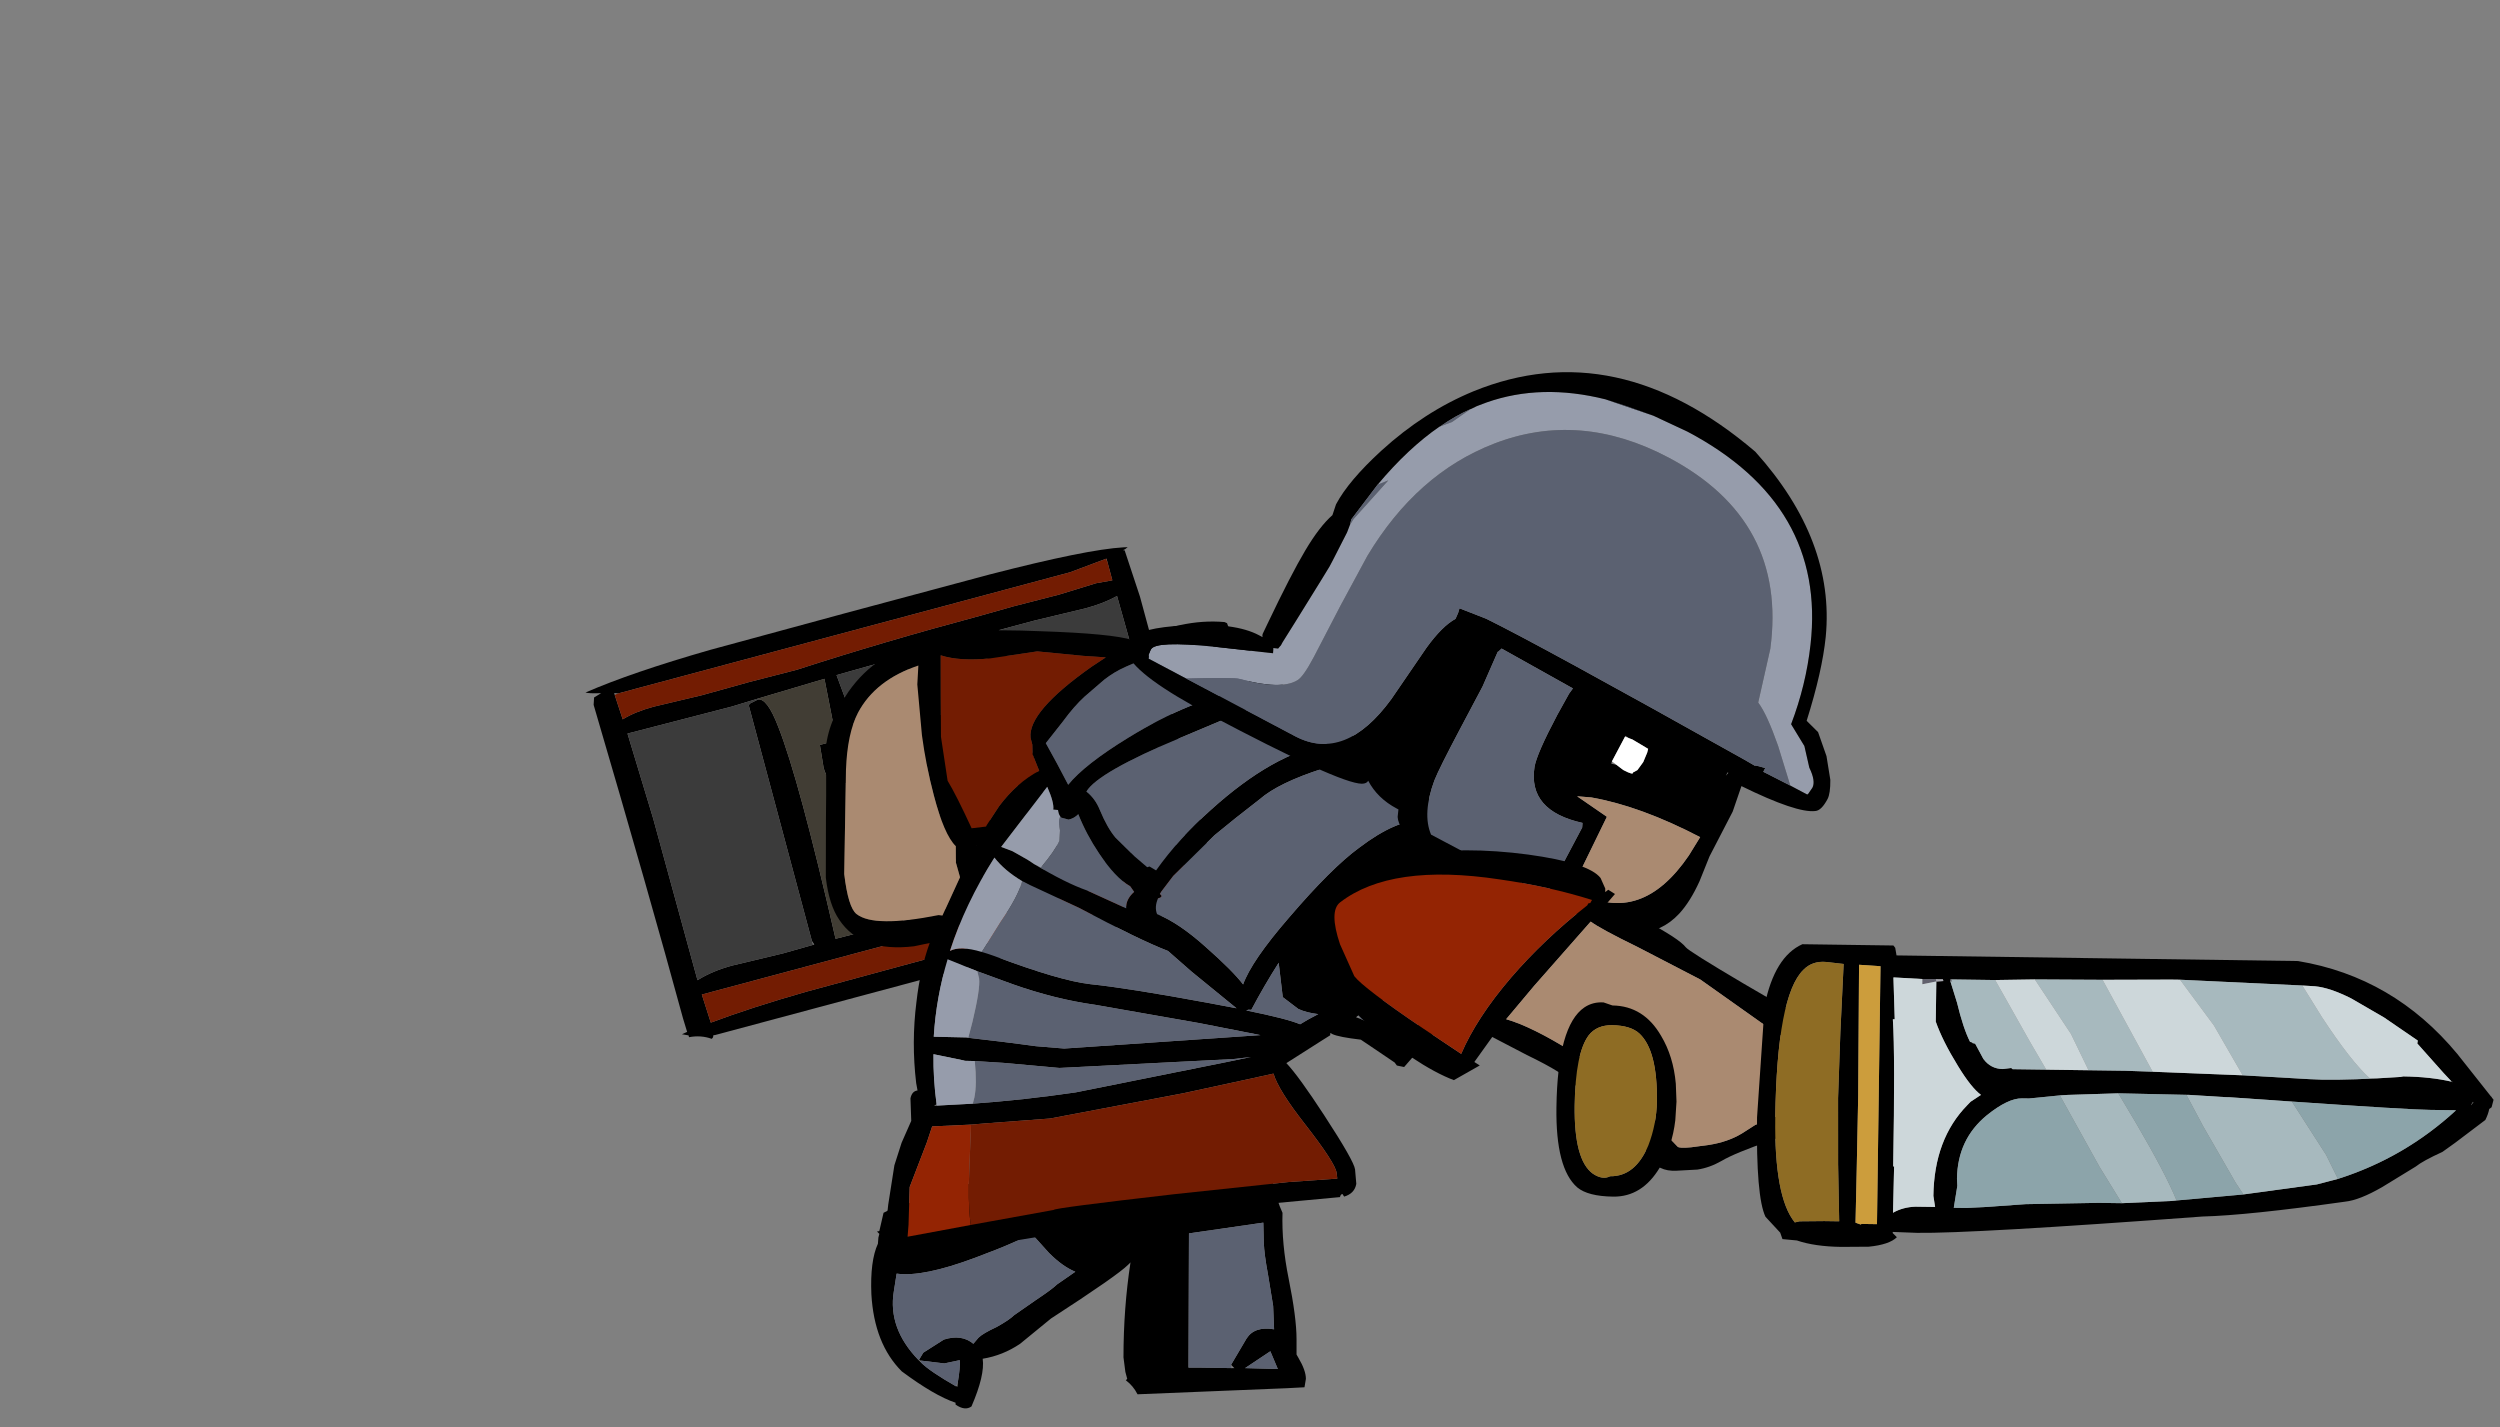 <?xml version="1.0" encoding="UTF-8" standalone="no"?>
<svg xmlns:ffdec="https://www.free-decompiler.com/flash" xmlns:xlink="http://www.w3.org/1999/xlink" ffdec:objectType="frame" height="152.55px" width="267.25px" xmlns="http://www.w3.org/2000/svg">
  <rect width="100%" height="100%" fill="#808080" stroke="none"/>
  <g transform="matrix(1.0, 0.0, 0.0, 1.0, 121.65, 148.6)">
    <use ffdec:characterId="195" height="34.0" transform="matrix(1.0, 0.0, 0.0, 1.0, -28.5, -32.05)" width="46.45" xlink:href="#shape0"/>
    <use ffdec:characterId="196" height="60.5" transform="matrix(0.259, 0.966, -0.966, 0.259, -0.878, -91.205)" width="40.25" xlink:href="#shape1"/>
    <use ffdec:characterId="297" height="65.85" transform="matrix(0.993, -0.118, 0.118, 0.993, -36.255, -79.06)" width="68.5" xlink:href="#shape2"/>
    <use ffdec:characterId="198" height="55.8" transform="matrix(0.882, 0.467, -0.467, 0.882, 22.557, -124.496)" width="74.05" xlink:href="#shape3"/>
    <use ffdec:characterId="298" height="51.75" transform="matrix(0.924, -0.713, 0.609, 0.789, 15.477, -50.24)" width="32.7" xlink:href="#shape4"/>
    <use ffdec:characterId="200" height="100.35" transform="matrix(-0.017, 1.242, -0.998, -0.014, 145.125, -46.624)" width="26.0" xlink:href="#shape5"/>
  </g>
  <defs>
    <g id="shape0" transform="matrix(1.0, 0.0, 0.0, 1.0, 29.45, 30.75)">
      <path d="M12.95 -26.5 Q12.9 -23.45 13.5 -20.7 13.9 -18.95 14.5 -17.65 14.4 -14.35 15.15 -10.65 16.0 -6.45 16.0 -4.15 L16.0 -2.5 16.2 -2.15 Q17.0 -0.8 17.0 0.1 L16.85 1.0 14.95 1.1 -1.0 1.75 Q-1.45 0.85 -2.25 0.25 L-2.1 0.1 -2.3 -0.65 -2.5 -2.2 Q-2.5 -7.45 -1.75 -12.35 L-2.0 -12.1 Q-3.15 -10.95 -10.25 -6.35 L-13.55 -3.65 Q-15.4 -2.4 -17.55 -2.05 -17.3 -0.3 -18.75 3.05 -19.45 3.55 -20.45 2.85 L-20.45 2.65 Q-22.7 1.9 -26.2 -0.7 -29.15 -3.65 -29.45 -8.95 -29.6 -12.5 -28.75 -14.35 L-28.7 -15.0 -28.6 -15.4 -28.85 -15.65 -28.6 -15.7 -28.15 -17.65 -26.9 -18.3 -26.3 -18.3 -24.75 -18.95 -22.7 -19.4 Q-19.2 -20.1 -17.0 -22.3 L-15.95 -22.65 Q-12.55 -25.45 -9.55 -26.65 -3.2 -29.1 1.3 -24.6 L1.55 -24.35 Q3.4 -28.25 5.9 -29.95 8.6 -31.75 10.8 -29.6 L12.95 -26.5 M9.0 -1.4 L10.65 -4.2 Q11.5 -5.55 13.6 -5.2 L13.5 -7.7 12.95 -11.05 Q12.55 -13.2 12.5 -14.45 L12.45 -16.6 11.75 -16.5 4.5 -15.45 4.45 -1.1 5.85 -1.1 9.0 -1.05 9.05 -1.05 9.35 -1.05 9.0 -1.4 M14.0 -0.95 L13.2 -2.85 10.5 -1.05 14.0 -0.95 M-12.4 -15.5 Q-13.25 -14.75 -18.35 -12.85 -23.95 -10.75 -26.75 -11.15 L-27.05 -9.25 Q-27.7 -5.3 -24.4 -1.9 L-24.15 -1.65 Q-23.2 -0.7 -20.4 0.9 -20.35 0.85 -20.25 0.95 L-20.2 0.4 Q-19.95 -1.05 -20.0 -1.9 L-21.65 -1.55 -24.15 -1.85 Q-24.25 -1.85 -24.35 -1.95 L-23.9 -2.7 -21.7 -4.1 Q-19.8 -4.7 -18.55 -3.65 L-18.0 -4.3 Q-17.55 -4.75 -16.05 -5.45 -14.7 -6.2 -14.2 -6.7 L-11.9 -8.3 Q-10.1 -9.5 -9.6 -10.0 L-7.65 -11.35 Q-9.0 -11.9 -10.45 -13.35 L-12.3 -15.4 -12.35 -15.55 -12.4 -15.5" fill="#000000" fill-rule="evenodd" stroke="none"/>
      <path d="M9.05 -1.05 L9.0 -1.05 5.85 -1.1 4.45 -1.1 4.5 -15.45 11.75 -16.5 12.45 -16.6 12.5 -14.45 Q12.55 -13.2 12.95 -11.05 L13.5 -7.7 13.6 -5.2 Q11.5 -5.55 10.65 -4.2 L9.0 -1.4 9.05 -1.05 M14.0 -0.95 L10.5 -1.05 13.2 -2.85 14.0 -0.95 M-24.4 -1.9 Q-27.7 -5.3 -27.05 -9.25 L-26.75 -11.15 Q-23.95 -10.75 -18.35 -12.85 -13.25 -14.75 -12.4 -15.5 L-12.3 -15.4 -10.45 -13.35 Q-9.0 -11.9 -7.65 -11.35 L-9.6 -10.0 Q-10.1 -9.5 -11.9 -8.3 L-14.2 -6.7 Q-14.7 -6.2 -16.05 -5.45 -17.55 -4.75 -18.0 -4.3 L-18.55 -3.65 Q-19.8 -4.7 -21.7 -4.1 L-23.9 -2.7 -24.35 -1.95 -24.4 -1.9 M-24.15 -1.85 L-21.65 -1.55 -20.0 -1.9 Q-19.95 -1.05 -20.2 0.4 L-20.4 0.9 Q-23.2 -0.7 -24.15 -1.65 L-24.15 -1.85" fill="#5b6171" fill-rule="evenodd" stroke="none"/>
    </g>
    <g id="shape1" transform="matrix(1.0, 0.0, 0.0, 1.0, 12.9, 30.5)">
      <path d="M27.0 -30.0 L27.0 -29.8 27.0 -29.5 27.2 -28.15 27.1 -28.0 26.65 -28.0 26.65 -27.95 27.05 -23.85 27.05 26.15 27.0 26.25 27.25 26.4 27.35 26.55 Q26.65 27.55 26.55 28.85 L26.35 28.85 26.05 29.5 25.95 28.9 24.45 28.95 Q10.85 29.0 -10.4 29.5 L-11.15 29.25 -11.4 28.4 Q-11.7 29.7 -11.9 30.0 -12.7 24.65 -12.85 15.95 L-12.9 0.95 -12.9 -15.0 Q-12.8 -25.7 -12.0 -29.55 L-11.9 -30.0 -11.75 -29.65 -11.75 -29.6 -11.75 -29.55 -11.7 -29.45 -11.65 -29.6 -6.45 -29.9 25.95 -30.0 26.05 -30.5 26.2 -30.05 26.2 -30.0 27.0 -30.0 M22.5 -27.9 L22.5 26.35 25.65 26.2 Q25.2 21.65 25.1 15.45 L25.05 0.45 25.05 -15.5 Q25.1 -23.8 25.65 -27.95 L22.5 -27.9 M20.0 -15.55 L19.75 -23.0 Q19.8 -26.35 20.6 -27.9 L-7.15 -27.55 Q-6.75 -25.95 -6.75 -23.95 L-6.9 -18.35 -6.9 -14.4 -6.4 -14.5 20.05 -14.5 20.0 -15.55 M-6.6 -5.25 L-5.9 -6.0 0.25 -6.0 0.25 -6.8 0.2 -8.1 0.25 -8.35 0.05 -8.35 0.0 -9.15 0.05 -10.0 0.25 -10.35 4.1 -10.5 4.3 -10.35 4.4 -10.25 4.8 -10.05 5.0 -9.75 5.0 -6.0 10.6 -6.0 11.0 -7.4 11.0 -7.75 11.45 -7.95 11.5 -8.0 11.55 -8.0 Q14.0 -8.95 14.75 -6.05 L14.75 -6.0 20.3 -6.0 20.1 -12.4 8.5 -12.0 -6.9 -12.5 -6.9 -7.1 -6.9 -5.3 -6.85 -4.35 -6.6 -5.25 M5.0 -2.1 L4.95 2.25 4.85 3.1 7.1 3.1 10.5 3.1 10.5 0.5 10.55 0.5 10.5 -2.3 10.5 -3.5 7.0 -3.5 5.0 -3.5 5.0 -2.1 M15.0 -1.5 L15.0 2.05 14.9 2.65 15.0 3.15 17.6 3.25 20.5 3.5 20.35 -3.7 15.0 -3.55 15.0 -1.5 M-6.4 12.4 Q-6.35 11.4 -3.05 11.05 3.0 10.35 20.45 11.0 L20.5 6.0 15.75 5.55 14.8 5.5 14.65 5.75 Q14.1 6.5 12.5 6.5 L11.0 6.25 11.0 5.35 4.65 5.25 4.4 5.25 4.3 5.5 4.35 5.5 4.6 5.5 5.0 6.5 4.15 7.1 Q3.35 7.5 2.5 7.5 L0.0 7.25 0.0 5.25 -2.3 5.25 -6.7 4.95 -6.5 12.35 -6.4 15.3 -6.5 26.8 3.0 26.5 20.9 26.4 Q20.35 24.6 20.35 22.4 L20.5 16.8 20.45 13.55 20.45 13.5 20.45 13.35 20.0 13.5 -6.05 13.5 -6.2 13.35 -6.4 12.4 M0.0 -3.65 L-0.3 -3.65 -6.85 -4.05 -6.75 3.6 -3.0 3.25 0.0 3.15 0.0 -3.65 M-10.9 -27.5 L-11.3 -27.5 -11.3 -27.45 -10.9 -23.35 -10.9 26.65 -11.05 27.05 -10.85 27.05 -8.1 26.9 Q-8.55 25.4 -8.55 23.35 L-8.4 18.05 -8.45 12.85 -8.4 7.55 Q-8.9 -2.1 -8.9 -12.85 L-8.95 -16.55 -8.9 -21.6 -9.05 -25.75 -8.9 -27.5 -10.9 -27.5" fill="#000000" fill-rule="evenodd" stroke="none"/>
      <path d="M4.6 5.5 L4.35 5.5 4.4 5.25 4.65 5.25 4.6 5.5 M-6.5 12.35 L-6.4 12.4 -6.5 12.35" fill="#71695b" fill-rule="evenodd" stroke="none"/>
      <path d="M20.0 -15.55 L20.05 -14.5 -6.4 -14.5 -6.9 -14.4 -6.9 -18.35 -6.75 -23.95 Q-6.75 -25.95 -7.15 -27.55 L20.6 -27.9 Q19.8 -26.35 19.75 -23.0 L20.0 -15.55 M15.0 -1.5 L15.0 -3.55 20.35 -3.7 20.5 3.5 17.6 3.25 15.0 3.15 14.9 2.65 15.0 2.05 15.0 -1.5 M5.0 -2.1 L5.0 -3.5 7.0 -3.5 10.5 -3.5 10.5 -2.3 10.55 0.5 10.5 0.5 10.5 3.1 7.1 3.1 4.85 3.1 4.95 2.25 5.0 -2.1 M-6.4 12.4 L-6.2 13.35 -6.05 13.5 20.0 13.5 20.45 13.5 20.45 13.55 20.5 16.8 20.35 22.4 Q20.35 24.6 20.9 26.4 L3.0 26.5 -6.5 26.8 -6.4 15.3 -6.5 12.35 -6.4 12.4 M0.0 -3.65 L0.0 3.15 -3.0 3.25 -6.75 3.6 -6.85 -4.05 -0.3 -3.65 0.0 -3.65" fill="#3b3b3b" fill-rule="evenodd" stroke="none"/>
      <path d="M-6.9 -5.3 L-6.9 -7.1 -6.9 -12.5 8.5 -12.0 20.1 -12.4 20.3 -6.0 14.75 -6.0 14.75 -6.05 Q14.0 -8.95 11.55 -8.0 L11.5 -8.0 11.45 -7.95 11.0 -7.75 11.0 -7.4 10.6 -6.0 5.0 -6.0 5.0 -9.75 4.8 -10.05 4.4 -10.25 4.3 -10.35 4.1 -10.5 0.25 -10.35 0.05 -10.0 0.0 -9.15 0.05 -8.35 0.25 -8.35 0.2 -8.1 0.25 -6.8 0.25 -6.0 -5.9 -6.0 -6.6 -5.25 -6.9 -5.3 M4.65 5.25 L11.0 5.35 11.0 6.25 12.5 6.5 Q14.1 6.5 14.65 5.75 L14.8 5.5 15.75 5.55 20.5 6.0 20.45 11.0 Q3.0 10.35 -3.05 11.05 -6.35 11.4 -6.4 12.4 L-6.5 12.35 -6.7 4.95 -2.3 5.25 0.0 5.25 0.0 7.25 2.5 7.5 Q3.35 7.5 4.15 7.1 L5.0 6.5 4.6 5.5 4.65 5.25" fill="#413d34" fill-rule="evenodd" stroke="none"/>
      <path d="M22.5 -27.9 L25.65 -27.95 Q25.1 -23.8 25.05 -15.5 L25.05 0.45 25.1 15.45 Q25.2 21.65 25.65 26.2 L22.5 26.35 22.5 -27.9 M-11.3 -27.45 L-10.9 -27.5 -8.9 -27.5 -9.05 -25.75 -8.9 -21.6 -8.95 -16.55 -8.9 -12.85 Q-8.9 -2.1 -8.4 7.55 L-8.45 12.85 -8.4 18.05 -8.55 23.35 Q-8.55 25.4 -8.1 26.9 L-10.85 27.05 -10.9 26.65 -10.9 -23.35 -11.3 -27.45" fill="#731c02" fill-rule="evenodd" stroke="none"/>
    </g>
    <g id="shape2" transform="matrix(1.0, 0.0, 0.0, 1.0, 24.5, 28.35)">
      <path d="M21.3 -25.85 L21.5 -25.0 21.1 -24.55 23.95 -22.25 Q25.7 -20.65 26.5 -18.85 L26.3 -18.3 29.9 -15.75 Q33.5 -12.55 33.5 -11.8 L33.5 -11.65 33.85 -11.45 34.55 -11.25 34.95 -10.6 36.75 -8.9 Q42.5 -3.0 42.5 -0.85 L42.5 -0.45 43.05 0.6 Q44.0 2.8 44.0 9.15 L43.85 12.2 43.45 12.45 43.5 13.25 Q43.5 14.95 39.75 18.75 L34.5 23.5 33.75 23.25 33.55 22.9 32.05 21.6 30.25 20.05 Q27.95 19.5 27.3 19.1 L27.1 18.95 27.05 19.2 26.1 19.65 22.05 21.6 Q23.2 23.15 25.4 27.6 28.0 32.85 28.0 33.75 L27.95 35.3 Q27.65 36.3 26.5 36.5 L26.35 36.2 Q26.15 36.2 26.05 36.5 L10.45 36.1 -8.5 37.0 -21.4 37.0 -22.0 37.5 -22.7 37.15 -22.8 37.0 -23.1 37.0 -23.3 36.85 Q-23.5 36.65 -23.5 35.9 -23.5 35.6 -22.9 35.5 L-22.0 31.6 -20.85 27.5 -19.8 25.2 -18.5 23.0 -18.3 20.6 Q-18.05 19.85 -17.45 19.85 L-17.5 19.05 Q-17.5 14.65 -16.45 10.45 -15.65 7.05 -14.3 4.35 L-16.0 4.5 Q-21.7 4.5 -23.6 0.75 -24.5 -0.95 -24.5 -3.9 L-23.75 -10.1 Q-23.0 -15.8 -23.0 -16.85 -22.6 -20.1 -19.75 -23.35 -16.15 -27.35 -11.0 -27.5 L-11.0 -28.25 Q-7.0 -28.7 1.4 -27.35 8.95 -26.2 11.05 -25.25 L11.15 -25.05 Q16.5 -26.95 21.05 -26.0 21.2 -25.9 21.3 -25.85 M19.45 -24.05 L14.0 -23.5 11.65 -23.0 10.0 -22.5 Q8.7 -22.1 7.55 -21.4 L5.25 -19.85 Q4.0 -18.95 2.65 -17.5 L0.55 -15.4 1.5 -13.05 2.4 -10.7 Q4.4 -12.65 9.4 -14.95 16.55 -18.25 22.5 -18.55 L22.5 -19.25 23.0 -19.25 21.55 -20.75 Q19.5 -23.25 19.5 -23.65 L19.5 -24.05 19.45 -24.05 M5.6 -24.2 L0.8 -25.25 -4.25 -25.1 Q-7.55 -25.15 -9.5 -26.05 L-10.0 -21.8 -10.5 -17.4 -10.35 -12.65 Q-9.6 -11.0 -8.4 -7.3 L-6.85 -7.3 -6.75 -7.45 -5.2 -9.3 Q-3.0 -11.6 -0.5 -12.55 L-1.0 -14.4 -0.9 -15.4 -1.0 -16.15 Q-1.0 -18.95 6.4 -22.95 L8.0 -23.75 5.6 -24.2 M-2.2 -2.7 Q0.9 -0.3 3.05 0.75 L7.0 3.15 Q7.05 2.2 8.05 1.5 L7.7 0.85 Q6.25 -0.2 4.8 -3.05 3.7 -5.2 3.1 -7.45 2.6 -7.05 2.0 -7.0 L1.25 -7.3 1.15 -7.45 Q1.0 -7.7 1.0 -8.15 L0.5 -8.25 Q0.7 -8.95 0.15 -10.75 L-5.5 -4.95 -4.35 -4.35 -2.85 -3.25 -2.2 -2.7 M10.0 -1.0 L10.65 -0.5 Q13.4 -3.55 17.25 -6.25 24.6 -11.45 30.4 -11.75 L27.8 -13.9 24.2 -16.95 15.0 -14.3 Q5.7 -11.65 4.25 -9.75 5.1 -8.9 5.45 -7.6 6.0 -5.65 6.75 -4.5 L8.55 -2.25 9.75 -0.95 10.0 -1.0 M17.3 -3.5 L12.4 0.3 10.95 1.8 10.75 2.05 Q11.15 2.4 10.5 2.5 10.0 3.35 10.2 4.15 12.4 5.35 14.95 8.25 17.5 11.1 18.45 12.7 19.65 10.3 24.15 6.2 29.3 1.45 32.5 -0.35 36.85 -2.9 39.55 -2.45 L39.15 -3.15 Q36.5 -7.75 31.55 -9.6 L31.5 -9.6 29.6 -9.2 Q24.75 -8.25 22.55 -6.75 L19.75 -5.05 17.3 -3.5 M30.5 17.85 Q33.05 19.25 34.25 20.85 L35.55 19.8 Q38.3 18.1 39.5 16.5 39.95 15.9 40.8 13.3 41.3 12.15 42.0 11.8 L42.0 6.45 Q41.2 8.45 39.05 11.25 35.8 15.5 31.75 16.6 L30.3 17.45 Q30.15 17.5 30.05 17.6 L30.0 17.6 30.5 17.85 M24.9 17.25 L26.05 16.8 Q24.8 16.5 24.0 16.0 L22.5 14.55 22.5 10.85 Q20.7 13.05 19.0 15.5 L18.7 15.45 18.45 15.5 Q22.7 16.9 24.0 17.65 L24.9 17.25 M-8.9 5.95 Q-8.3 6.2 -7.6 6.55 -0.95 10.0 2.25 10.75 6.25 11.65 14.6 14.25 L17.45 15.15 13.15 10.7 10.9 8.2 Q8.05 6.7 2.0 2.5 L-3.1 -0.65 -3.7 -1.05 Q-5.45 -2.4 -6.35 -3.9 -10.05 0.65 -12.25 5.45 -11.1 5.0 -8.9 5.95 M-11.75 21.95 Q-6.25 22.2 -0.7 22.05 L15.5 20.75 18.4 20.5 16.5 20.5 -2.1 19.25 -8.0 18.0 -11.0 17.45 -12.05 17.3 -12.15 17.25 -15.3 16.2 Q-15.65 18.85 -15.6 21.55 L-15.9 21.7 -15.6 21.7 -11.75 21.95 M-13.5 34.8 L-4.5 34.25 Q-4.5 34.05 8.5 34.1 L20.75 34.25 26.0 34.5 26.0 33.9 Q26.0 32.85 23.25 28.3 20.85 24.35 20.55 22.55 L17.0 22.9 10.7 23.5 -3.75 24.5 -10.65 24.2 -12.2 24.15 -16.35 23.85 -17.1 25.45 -19.5 30.0 -20.1 34.0 -20.35 35.25 -13.5 34.8 M-11.4 14.9 L-7.85 15.75 -4.3 16.65 -1.35 17.25 19.65 18.3 13.3 16.25 2.5 13.0 Q-1.7 11.9 -6.05 9.75 L-9.6 7.95 -12.6 6.3 Q-14.3 10.2 -15.05 14.35 L-11.5 14.85 -11.4 14.9 M-22.5 -4.05 Q-22.5 -0.45 -21.7 0.35 -20.0 2.05 -13.0 1.5 L-12.6 1.6 -10.25 -2.25 -10.5 -3.85 -10.3 -5.6 Q-11.4 -6.95 -12.0 -11.3 -12.45 -14.5 -12.5 -17.8 L-12.35 -23.25 -12.0 -25.25 Q-16.75 -24.25 -19.0 -21.0 -20.4 -18.95 -21.0 -15.1 L-22.5 -4.05 M-8.5 -4.95 L-8.3 -5.25 -8.5 -5.1 -8.5 -4.95 M-8.15 -5.4 L-8.05 -5.55 -8.1 -5.55 -8.15 -5.4" fill="#000000" fill-rule="evenodd" stroke="none"/>
      <path d="M19.45 -24.05 L19.5 -23.65 Q19.5 -23.25 21.55 -20.75 L23.0 -19.25 22.5 -19.25 22.5 -18.55 Q16.55 -18.25 9.4 -14.95 4.4 -12.65 2.4 -10.7 L1.5 -13.05 0.55 -15.4 2.65 -17.5 Q4.0 -18.95 5.25 -19.85 L7.55 -21.4 Q8.7 -22.1 10.0 -22.5 L11.65 -23.0 14.0 -23.5 19.45 -24.05 M1.15 -7.45 L1.25 -7.3 2.0 -7.0 Q2.6 -7.05 3.1 -7.45 3.7 -5.2 4.8 -3.05 6.25 -0.2 7.7 0.85 L8.05 1.5 Q7.05 2.2 7.0 3.15 L3.05 0.75 Q0.9 -0.3 -2.2 -2.7 L-1.55 -2.25 -1.5 -2.3 Q0.15 -3.85 0.75 -4.85 L0.95 -5.95 Q0.9 -6.8 1.0 -7.1 L1.15 -7.45 M30.3 17.45 L31.75 16.6 Q35.8 15.5 39.05 11.25 41.2 8.45 42.0 6.45 L42.0 11.8 Q41.3 12.15 40.8 13.3 39.95 15.9 39.5 16.5 38.3 18.1 35.55 19.8 L34.25 20.85 Q33.05 19.25 30.5 17.85 L30.3 17.45 M17.3 -3.5 L19.75 -5.05 22.55 -6.75 Q24.75 -8.25 29.6 -9.2 L31.5 -9.6 31.55 -9.6 Q36.5 -7.75 39.15 -3.15 L39.55 -2.45 Q36.85 -2.9 32.5 -0.35 29.3 1.45 24.15 6.2 19.65 10.3 18.45 12.7 17.5 11.1 14.95 8.25 12.4 5.35 10.2 4.15 10.0 3.35 10.5 2.5 11.15 2.4 10.75 2.05 L10.95 1.8 12.4 0.3 17.3 -3.5 M10.0 -1.0 L9.75 -0.95 8.55 -2.25 6.75 -4.5 Q6.0 -5.65 5.45 -7.6 5.1 -8.9 4.25 -9.75 5.7 -11.65 15.0 -14.3 L24.2 -16.95 27.8 -13.9 30.4 -11.75 Q24.6 -11.45 17.25 -6.25 13.4 -3.55 10.65 -0.5 L10.0 -1.0 M-3.7 -1.05 L-3.1 -0.65 2.0 2.5 Q8.05 6.7 10.9 8.2 L13.15 10.7 17.45 15.15 14.6 14.25 Q6.25 11.65 2.25 10.75 -0.95 10.0 -7.6 6.55 -8.3 6.2 -8.9 5.95 L-8.75 5.8 -6.5 3.0 Q-4.3 0.5 -3.7 -1.05 M24.9 17.25 L24.0 17.65 Q22.7 16.9 18.45 15.5 L18.7 15.45 19.0 15.5 Q20.7 13.05 22.5 10.85 L22.5 14.55 24.0 16.0 Q24.8 16.5 26.05 16.8 L24.9 17.25 M-11.0 17.45 L-8.0 18.0 -2.1 19.25 16.5 20.5 18.4 20.5 15.5 20.75 -0.7 22.05 Q-6.25 22.2 -11.75 21.95 L-11.5 21.3 Q-11.05 19.95 -11.0 17.45 M-9.6 7.95 L-6.05 9.75 Q-1.7 11.9 2.5 13.0 L13.3 16.25 19.65 18.3 -1.35 17.25 -4.3 16.65 -7.85 15.75 -11.4 14.9 -10.75 13.25 Q-9.5 9.85 -9.5 8.75 L-9.6 7.95" fill="#5b6171" fill-rule="evenodd" stroke="none"/>
      <path d="M1.15 -7.45 L1.0 -7.1 Q0.9 -6.8 0.95 -5.95 L0.75 -4.85 Q0.15 -3.85 -1.5 -2.3 L-1.55 -2.25 -2.2 -2.7 -2.85 -3.25 -4.35 -4.35 -5.5 -4.95 0.15 -10.75 Q0.7 -8.95 0.5 -8.25 L1.0 -8.15 Q1.0 -7.7 1.15 -7.45 M-3.7 -1.05 Q-4.3 0.5 -6.5 3.0 L-8.75 5.8 -8.9 5.95 Q-11.1 5.0 -12.25 5.45 -10.05 0.65 -6.35 -3.9 -5.45 -2.4 -3.7 -1.05 M-11.0 17.45 Q-11.05 19.95 -11.5 21.3 L-11.75 21.95 -15.6 21.7 -15.6 21.55 Q-15.65 18.85 -15.3 16.2 L-12.15 17.25 -12.05 17.3 -11.0 17.45 M-9.6 7.95 L-9.5 8.75 Q-9.5 9.85 -10.75 13.25 L-11.4 14.9 -11.5 14.85 -15.05 14.35 Q-14.3 10.2 -12.6 6.3 L-9.6 7.95" fill="#969cab" fill-rule="evenodd" stroke="none"/>
      <path d="M-22.5 -4.05 L-21.0 -15.1 Q-20.4 -18.95 -19.0 -21.0 -16.75 -24.25 -12.0 -25.25 L-12.35 -23.25 -12.5 -17.8 Q-12.45 -14.5 -12.0 -11.3 -11.4 -6.95 -10.3 -5.6 L-10.5 -3.85 -10.25 -2.25 -12.6 1.6 -13.0 1.5 Q-20.0 2.05 -21.7 0.35 -22.5 -0.45 -22.5 -4.05" fill="#aa8a71" fill-rule="evenodd" stroke="none"/>
      <path d="M-12.2 24.15 L-12.95 28.9 Q-13.5 32.2 -13.5 34.4 L-13.5 34.8 -20.35 35.25 -20.1 34.0 -19.5 30.0 -17.1 25.45 -16.35 23.85 -12.2 24.15" fill="#942403" fill-rule="evenodd" stroke="none"/>
      <path d="M5.6 -24.2 L8.0 -23.75 6.4 -22.95 Q-1.0 -18.95 -1.0 -16.15 L-0.9 -15.4 -1.0 -14.4 -0.5 -12.55 Q-3.0 -11.6 -5.2 -9.3 L-6.75 -7.45 -6.85 -7.3 -8.4 -7.3 Q-9.6 -11.0 -10.35 -12.65 L-10.5 -17.4 -10.0 -21.8 -9.5 -26.05 Q-7.55 -25.15 -4.25 -25.1 L0.8 -25.25 5.6 -24.2 M-12.2 24.15 L-10.65 24.2 -3.75 24.5 10.7 23.5 17.0 22.9 20.55 22.55 Q20.85 24.35 23.25 28.3 26.0 32.85 26.0 33.9 L26.0 34.5 20.75 34.25 8.5 34.1 Q-4.5 34.05 -4.5 34.25 L-13.5 34.8 -13.5 34.4 Q-13.5 32.2 -12.95 28.9 L-12.2 24.15" fill="#731c02" fill-rule="evenodd" stroke="none"/>
    </g>
    <g id="shape3" transform="matrix(1.0, 0.0, 0.0, 1.0, 34.55, 27.9)">
      <path d="M3.8 -25.15 L7.85 -25.35 Q24.65 -25.35 30.15 -11.35 31.75 -7.3 32.3 -2.85 L34.65 -1.45 36.2 0.35 Q37.5 1.3 37.5 2.1 L37.4 2.95 37.3 3.0 35.3 3.0 32.15 -0.15 Q29.5 -2.6 28.1 -3.25 L26.55 -8.95 Q21.75 -21.95 7.35 -21.95 -3.45 -21.95 -9.9 -14.5 -15.7 -7.8 -16.25 2.45 L-16.3 8.55 -16.25 14.7 Q-16.25 17.15 -16.65 17.75 -17.7 19.5 -22.15 20.5 -22.85 20.65 -27.25 23.15 L-31.8 23.15 -31.9 22.95 -32.0 22.8 -32.05 22.25 -32.05 22.15 Q-32.05 21.1 -26.25 18.75 L-20.3 16.4 -20.5 15.95 -20.55 15.9 -20.05 15.7 -20.0 15.45 -19.95 15.25 -19.95 14.9 -19.8 12.85 -19.75 12.15 -19.4 7.0 -19.3 5.35 -19.3 5.15 -19.3 5.1 -19.3 4.95 -19.3 4.85 -19.3 4.8 -19.3 4.7 -19.3 4.65 -19.35 1.25 -19.4 0.85 -19.45 0.45 -19.45 0.4 -19.4 -0.35 -18.05 -5.75 -18.85 -4.8 Q-17.8 -9.75 -15.9 -13.4 L-15.85 -13.45 -14.95 -14.45 -13.85 -16.6 -13.8 -16.65 -13.4 -17.2 -12.65 -18.05 Q-8.45 -22.6 -1.55 -24.3 L0.7 -24.7 3.8 -25.15" fill="#969cab" fill-rule="evenodd" stroke="none"/>
      <path d="M35.3 3.0 L37.3 3.0 37.4 2.95 37.5 2.1 Q37.5 1.3 36.2 0.35 L34.65 -1.45 32.3 -2.85 Q31.75 -7.3 30.15 -11.35 24.65 -25.35 7.85 -25.35 L3.8 -25.15 -1.55 -24.3 Q-8.45 -22.6 -12.65 -18.05 L-13.4 -17.2 -13.8 -16.65 -13.85 -16.6 Q-14.95 -15.2 -15.85 -13.45 L-15.9 -13.4 Q-17.8 -9.75 -18.85 -4.8 L-19.6 -0.2 -19.45 0.4 -19.45 0.45 -19.4 0.85 -19.35 1.25 -19.3 4.65 -19.3 4.7 -19.3 4.8 -19.3 4.85 -19.3 4.95 -19.3 5.1 -19.3 5.15 -19.3 5.35 -19.4 7.0 -19.75 12.15 -19.8 12.85 -19.95 14.9 -19.95 15.25 -20.0 15.45 -20.05 15.7 -20.55 15.9 -20.5 15.95 -20.3 16.4 -26.25 18.75 Q-32.05 21.1 -32.05 22.15 L-32.05 22.25 -32.0 22.8 -31.9 22.95 -31.8 23.15 -27.25 23.15 -14.0 23.15 Q-8.0 23.1 -6.8 14.8 L-6.05 8.2 Q-5.65 5.35 -4.75 4.0 L-4.8 3.3 -4.9 2.8 -1.85 2.45 Q4.35 2.25 29.6 2.85 L30.95 2.9 31.0 2.85 31.35 2.75 32.05 2.6 32.05 3.05 35.3 3.0 M35.25 -3.45 L37.25 -1.6 38.8 0.45 Q39.5 1.75 39.5 2.4 39.5 3.8 38.95 4.15 37.3 5.3 30.7 5.5 L31.15 8.35 31.2 13.75 31.5 16.6 Q31.65 19.0 31.2 20.7 29.8 25.9 22.2 25.9 L19.15 25.7 Q17.15 27.9 10.45 27.9 1.05 27.9 -0.3 25.65 L-0.6 24.9 -0.8 24.9 Q-3.15 24.9 -4.9 23.7 -4.9 24.05 -5.35 24.3 -7.45 25.4 -23.3 25.4 -32.0 25.4 -34.0 23.8 -34.65 23.3 -34.55 22.65 L-34.3 22.05 Q-34.3 20.75 -30.0 18.15 -25.45 15.4 -22.55 15.4 L-22.1 15.4 -22.2 15.25 -22.25 15.1 -22.3 13.9 Q-22.55 8.05 -22.4 5.05 -22.25 2.05 -21.6 0.35 L-21.8 -0.85 Q-21.8 -3.7 -20.2 -8.2 -18.1 -14.05 -14.45 -18.45 -3.85 -31.1 15.25 -26.85 27.25 -22.45 31.2 -12.85 32.6 -9.4 33.6 -3.95 L35.25 -3.45 M28.8 4.9 L28.7 4.9 28.7 5.3 28.8 4.9 M29.2 14.7 L29.35 12.4 Q22.15 12.45 17.05 14.1 L15.65 14.7 19.5 15.15 19.7 21.15 20.0 22.65 20.05 23.25 20.4 23.35 20.7 23.7 Q28.2 23.7 29.2 14.7 M17.8 9.75 L18.7 9.9 Q19.95 9.9 19.75 9.65 L20.05 9.2 20.2 8.15 20.1 7.05 20.0 6.65 18.05 6.55 17.65 6.6 17.2 6.55 17.2 6.65 17.2 9.65 17.25 9.9 17.8 9.75 M1.2 9.05 L1.2 14.25 Q1.2 19.0 1.35 20.35 1.85 24.1 3.75 25.65 L17.7 25.65 17.7 17.4 17.5 16.95 Q11.7 18.55 10.15 14.05 9.7 12.7 9.7 8.0 L9.75 5.4 9.85 4.7 1.1 4.5 0.95 4.95 0.9 5.0 1.2 9.05" fill="#000000" fill-rule="evenodd" stroke="none"/>
      <path d="M3.8 -25.15 L0.7 -24.7 -1.55 -24.3 3.8 -25.15 M-13.85 -16.6 L-14.95 -14.45 -15.85 -13.45 Q-14.95 -15.2 -13.85 -16.6 M-18.85 -4.8 L-18.05 -5.75 -19.4 -0.35 -19.45 0.4 -19.6 -0.2 -18.85 -4.8 M-27.25 23.15 Q-22.85 20.65 -22.15 20.5 -17.7 19.5 -16.65 17.75 -16.25 17.15 -16.25 14.7 L-16.3 8.55 -16.25 2.45 Q-15.7 -7.8 -9.9 -14.5 -3.45 -21.95 7.35 -21.95 21.75 -21.95 26.55 -8.95 L28.1 -3.25 Q29.5 -2.6 32.15 -0.15 L35.3 3.0 32.05 3.05 32.05 2.6 31.35 2.75 31.0 2.85 30.95 2.9 29.6 2.85 Q4.35 2.25 -1.85 2.45 L-4.9 2.8 -4.8 3.3 -4.75 4.0 Q-5.65 5.35 -6.05 8.2 L-6.8 14.8 Q-8.0 23.1 -14.0 23.15 L-27.25 23.15 M1.2 9.05 L0.9 5.0 0.95 4.95 1.1 4.5 9.85 4.7 9.75 5.4 9.7 8.0 Q9.7 12.7 10.15 14.05 11.7 18.55 17.5 16.95 L17.7 17.4 17.7 25.65 3.75 25.65 Q1.85 24.1 1.35 20.35 1.2 19.0 1.2 14.25 L1.2 9.05" fill="#5b6171" fill-rule="evenodd" stroke="none"/>
      <path d="M29.2 14.7 Q28.2 23.7 20.7 23.7 L20.4 23.35 20.05 23.25 20.0 22.65 19.7 21.15 19.5 15.15 15.65 14.7 17.05 14.1 Q22.15 12.45 29.35 12.4 L29.2 14.7" fill="#aa8a71" fill-rule="evenodd" stroke="none"/>
      <path d="M17.65 6.6 L18.05 6.55 20.0 6.65 20.1 7.05 20.2 8.15 20.05 9.2 19.75 9.65 Q19.95 9.9 18.7 9.9 L17.8 9.75 17.2 9.65 17.2 6.65 17.65 6.6" fill="#ffffff" fill-rule="evenodd" stroke="none"/>
    </g>
    <g id="shape4" transform="matrix(1.0, 0.0, 0.0, 1.0, 5.0, 24.9)">
      <path d="M5.65 -1.85 Q7.1 0.45 8.65 5.35 10.6 11.7 10.6 15.2 10.6 16.7 10.95 20.2 10.95 20.45 11.9 21.15 L13.3 22.1 Q14.85 23.1 16.35 23.3 L17.8 23.45 Q20.9 24.6 22.4 24.6 24.4 24.6 25.05 21.5 L25.35 19.15 Q24.7 18.0 23.95 15.15 L21.95 7.5 19.25 0.7 Q17.5 -3.45 17.25 -4.6 L9.55 -2.85 5.65 -1.85 M0.95 -0.3 L1.15 0.35 -1.55 -0.1 Q-2.5 -1.9 -3.35 -4.85 -5.0 -10.55 -5.0 -14.35 -5.0 -23.0 -1.05 -24.55 2.25 -25.9 7.7 -22.3 12.3 -19.3 16.45 -14.4 20.4 -9.7 20.4 -7.65 L20.15 -6.45 19.95 -6.15 20.3 -6.15 20.55 -5.35 19.3 -5.05 21.25 -1.1 Q22.7 2.65 22.7 3.8 22.7 4.35 24.85 10.65 L27.0 16.85 27.3 16.85 27.4 17.1 27.45 18.0 27.45 18.3 27.7 19.1 27.35 19.55 Q27.1 21.2 26.3 23.2 24.95 26.85 23.05 26.85 20.9 26.85 18.05 25.8 14.75 24.5 13.35 24.3 12.1 24.1 11.1 23.45 L9.55 22.2 Q8.1 21.05 8.3 19.2 L8.85 16.35 7.9 11.75 6.9 8.05 Q6.9 6.65 5.15 2.55 L3.65 -1.25 0.95 -0.3 M18.55 -6.35 Q16.2 -10.3 13.0 -14.15 6.05 -22.65 0.15 -22.65 -1.15 -22.65 -2.2 -19.1 L-2.95 -15.45 Q-2.95 -13.85 -0.9 -6.55 L0.45 -1.85 Q3.6 -3.9 8.3 -5.05 12.85 -6.15 17.9 -6.2 L18.1 -6.3 18.25 -6.2 18.65 -6.2 18.55 -6.35" fill="#000000" fill-rule="evenodd" stroke="none"/>
      <path d="M5.65 -1.85 L9.55 -2.85 17.25 -4.6 Q17.5 -3.45 19.25 0.7 L21.95 7.5 23.95 15.15 Q24.7 18.0 25.35 19.15 L25.05 21.5 Q24.4 24.6 22.4 24.6 20.9 24.6 17.8 23.45 L16.35 23.3 Q14.85 23.1 13.3 22.1 L11.9 21.15 Q10.95 20.45 10.95 20.2 10.6 16.7 10.6 15.2 10.6 11.7 8.65 5.35 7.1 0.45 5.65 -1.85" fill="#aa8a71" fill-rule="evenodd" stroke="none"/>
      <path d="M18.25 -6.2 L18.1 -6.3 17.9 -6.2 Q12.85 -6.15 8.3 -5.05 3.6 -3.9 0.45 -1.85 L-0.9 -6.55 Q-2.95 -13.85 -2.95 -15.45 L-2.2 -19.1 Q-1.15 -22.65 0.15 -22.65 6.05 -22.65 13.0 -14.15 16.2 -10.3 18.55 -6.35 L18.25 -6.2" fill="#942403" fill-rule="evenodd" stroke="none"/>
    </g>
    <g id="shape5" transform="matrix(1.0, 0.0, 0.0, 1.0, 14.5, 74.85)">
      <path d="M-1.55 -53.25 L-1.85 -46.5 -1.85 -46.15 -2.0 -42.25 -2.05 -34.65 -1.85 -29.2 -1.8 -28.4 -1.5 -25.1 -1.5 -24.6 -1.5 -24.35 Q-1.5 -22.85 0.0 -20.6 2.1 -17.5 5.5 -17.5 L6.1 -17.55 8.0 -17.2 8.0 -18.15 8.0 -18.4 8.0 -18.5 8.0 -18.55 7.9 -20.5 7.6 -24.9 7.4 -32.7 7.4 -35.2 7.15 -40.5 7.1 -41.05 6.5 -48.2 5.55 -56.05 5.05 -58.3 Q3.15 -65.4 -1.0 -70.85 L-1.0 -68.05 Q-1.0 -65.7 -1.55 -53.25 M1.8 -70.8 L2.6 -69.45 Q3.4 -67.35 3.9 -66.6 L5.7 -63.05 Q6.85 -60.65 7.0 -59.1 8.3 -48.65 8.45 -43.85 10.2 -19.15 10.2 -13.3 L10.15 -10.7 10.25 -10.7 10.6 -11.15 Q11.25 -10.35 11.45 -8.15 L11.5 -5.2 Q11.5 -2.35 11.0 -0.45 L10.9 1.1 10.35 1.35 9.0 2.95 Q7.3 4.0 0.45 4.0 L-9.2 3.35 Q-13.4 2.35 -14.5 -0.6 L-14.5 -10.35 -14.3 -10.55 -13.65 -10.7 -13.65 -53.7 Q-12.4 -63.95 -5.85 -70.9 L-2.2 -74.6 -2.2 -74.65 -2.15 -74.65 -1.95 -74.85 -1.3 -74.65 -1.15 -74.4 Q-0.7 -74.3 -0.2 -74.0 L1.8 -70.8 M4.5 -10.75 L8.5 -10.7 Q8.0 -11.75 7.95 -13.1 L7.95 -15.2 7.0 -15.0 Q2.1 -15.0 -0.85 -18.5 L-1.15 -18.85 -1.75 -19.95 Q-2.35 -18.9 -4.2 -17.45 -6.35 -15.75 -8.0 -15.0 L-11.45 -15.0 -11.5 -15.75 -11.65 -15.7 -11.65 -14.95 -11.65 -13.5 -11.75 -10.5 -11.75 -10.4 -8.15 -10.6 -8.15 -10.45 -8.15 -10.4 Q-5.05 -10.7 4.5 -10.65 L4.55 -10.65 4.5 -10.75 M9.5 -9.0 L-12.7 -9.0 -12.8 -6.7 -1.5 -6.8 4.8 -6.75 9.4 -6.7 9.55 -7.25 9.5 -7.35 9.5 -9.0 M9.3 -3.35 L9.3 -4.95 4.4 -4.75 -1.3 -4.65 -7.0 -4.8 -12.85 -5.05 -13.0 -3.2 Q-13.1 -1.7 -12.3 -0.75 -10.05 2.05 0.45 2.05 7.3 2.05 9.45 -0.2 L9.35 -0.7 9.3 -3.35 M-3.45 -70.35 L-3.4 -70.45 -3.45 -70.4 -3.45 -70.35 -4.2 -69.45 -6.7 -66.6 -6.95 -66.65 -8.9 -63.0 -10.5 -59.45 Q-11.4 -57.15 -11.5 -55.55 L-11.55 -54.2 -11.9 -41.1 -11.9 -40.6 -11.9 -40.35 -11.9 -40.25 -11.9 -40.15 -11.8 -32.8 -11.75 -25.55 -11.75 -25.5 -11.65 -21.3 -11.65 -16.6 -11.65 -16.5 -11.5 -16.5 -9.65 -17.25 Q-7.45 -17.95 -6.3 -18.7 L-6.25 -18.95 -6.2 -18.95 -6.15 -19.25 -4.85 -20.15 Q-4.0 -20.95 -4.0 -22.25 L-4.1 -23.15 -4.0 -23.3 -4.0 -26.9 -4.0 -31.4 -4.0 -35.4 -3.95 -38.3 -3.75 -47.95 -3.5 -55.1 Q-3.4 -57.5 -3.65 -62.35 L-3.8 -64.85 -3.85 -65.15 Q-3.85 -68.1 -3.45 -70.35 M-1.7 -72.7 L-1.75 -72.65 -1.5 -72.45 -1.45 -72.45 -1.7 -72.7 M-0.8 12.65 L0.8 12.75 Q3.1 13.05 4.9 14.35 7.45 16.2 7.45 19.3 7.45 22.0 6.7 23.15 5.1 25.5 -0.15 25.5 -7.2 25.5 -8.8 22.65 -9.3 21.75 -9.25 20.6 L-9.0 19.65 Q-9.0 16.3 -6.45 14.4 -4.7 13.05 -2.35 12.75 L-0.8 12.65 M-6.4 22.15 Q-4.85 23.55 -0.35 23.55 4.35 23.55 5.5 21.5 6.05 20.45 5.7 19.65 5.7 16.95 3.0 15.6 1.15 14.75 -0.8 14.75 -5.15 14.75 -6.6 16.7 -7.3 17.65 -7.3 19.65 -7.3 21.3 -6.4 22.15" fill="#000000" fill-rule="evenodd" stroke="none"/>
      <path d="M9.3 -3.35 L9.35 -0.7 9.45 -0.2 Q7.3 2.05 0.45 2.05 -10.05 2.05 -12.3 -0.75 -13.1 -1.7 -13.0 -3.2 L-12.85 -5.05 -7.0 -4.8 -1.3 -4.65 4.4 -4.75 9.3 -4.95 9.3 -3.35 M-6.4 22.15 Q-7.3 21.3 -7.3 19.65 -7.3 17.65 -6.6 16.7 -5.15 14.75 -0.8 14.75 1.15 14.75 3.0 15.6 5.7 16.95 5.7 19.65 6.05 20.45 5.5 21.5 4.35 23.55 -0.35 23.55 -4.85 23.55 -6.4 22.15" fill="#8e6c24" fill-rule="evenodd" stroke="none"/>
      <path d="M9.5 -9.0 L9.5 -7.35 9.55 -7.25 9.4 -6.7 4.8 -6.75 -1.5 -6.8 -12.8 -6.7 -12.7 -9.0 9.5 -9.0" fill="#cc9d3c" fill-rule="evenodd" stroke="none"/>
      <path d="M-11.45 -15.0 L-11.45 -14.95 -11.2 -13.5 -11.5 -13.5 -11.65 -13.5 -11.65 -14.95 -11.45 -15.0 M4.5 -10.65 L4.5 -10.75 4.55 -10.65 4.5 -10.65 M-3.45 -70.35 L-3.45 -70.4 -3.4 -70.45 -3.45 -70.35 M-11.5 -16.5 L-11.65 -16.5 -11.65 -16.6 -11.45 -16.7 -11.5 -16.5" fill="#60606c" fill-rule="evenodd" stroke="none"/>
      <path d="M-11.65 -14.95 L-11.65 -15.7 -11.5 -15.75 -11.45 -15.0 -11.65 -14.95" fill="#a9a9b1" fill-rule="evenodd" stroke="none"/>
      <path d="M-1.55 -53.25 L3.0 -57.0 5.05 -58.3 5.55 -56.05 6.5 -48.2 5.5 -47.35 0.7 -43.8 -2.0 -41.95 -2.0 -42.25 -1.85 -46.15 -1.85 -46.5 -1.55 -53.25 M7.1 -41.05 L7.15 -40.5 7.4 -35.2 4.3 -32.75 -1.8 -28.4 -1.85 -29.2 -2.05 -34.65 0.5 -36.6 Q4.75 -39.8 7.1 -41.05 M-3.65 -62.35 Q-3.4 -57.5 -3.5 -55.1 L-3.75 -47.95 -8.0 -44.8 -11.9 -41.1 -11.55 -54.2 -8.85 -56.35 Q-5.1 -59.5 -3.65 -61.55 L-3.65 -62.35 M-3.95 -38.3 L-4.0 -35.4 -4.0 -31.4 -4.05 -31.4 -7.1 -29.5 -11.75 -25.55 -11.8 -32.8 -3.95 -38.3 M-4.0 -26.9 L-4.0 -23.3 -4.1 -23.15 -4.0 -22.25 Q-4.0 -20.95 -4.85 -20.15 L-6.15 -19.25 -6.2 -18.95 -6.25 -18.95 -6.3 -18.7 Q-7.45 -17.95 -9.65 -17.25 L-11.5 -16.5 -11.45 -16.7 -11.65 -16.6 -11.65 -21.3 -6.4 -25.1 -4.0 -26.9" fill="#a7b9be" fill-rule="evenodd" stroke="none"/>
      <path d="M-11.45 -15.0 L-8.0 -15.0 Q-6.35 -15.75 -4.2 -17.45 -2.35 -18.9 -1.75 -19.95 L-1.15 -18.85 -0.85 -18.5 Q2.1 -15.0 7.0 -15.0 L7.95 -15.2 7.95 -13.1 Q8.0 -11.75 8.5 -10.7 L4.5 -10.75 4.5 -10.65 Q-5.05 -10.7 -8.15 -10.4 L-8.15 -10.45 -8.15 -10.6 -11.75 -10.4 -11.75 -10.5 -11.65 -13.5 -11.5 -13.5 -11.2 -13.5 -11.45 -14.95 -11.45 -15.0 M-3.45 -70.35 Q-3.85 -68.1 -3.85 -65.15 L-3.8 -64.85 -3.65 -62.35 -3.65 -61.55 Q-5.1 -59.5 -8.85 -56.35 L-11.55 -54.2 -11.5 -55.55 Q-11.4 -57.15 -10.5 -59.45 L-8.9 -63.0 -6.95 -66.65 -6.7 -66.6 -4.2 -69.45 -3.45 -70.35 M-3.75 -47.95 L-3.95 -38.3 -11.8 -32.8 -11.9 -40.15 -11.9 -40.25 -11.9 -40.35 -11.9 -40.6 -11.9 -41.1 -8.0 -44.8 -3.75 -47.95 M-4.0 -31.4 L-4.0 -26.9 -6.4 -25.1 -11.65 -21.3 -11.75 -25.5 -11.75 -25.55 -7.1 -29.5 -4.05 -31.4 -4.0 -31.4" fill="#cdd7da" fill-rule="evenodd" stroke="none"/>
      <path d="M5.05 -58.3 L3.0 -57.0 -1.55 -53.25 Q-1.0 -65.7 -1.0 -68.05 L-1.0 -70.85 Q3.15 -65.4 5.05 -58.3 M-2.0 -42.25 L-2.0 -41.95 0.7 -43.8 5.5 -47.35 6.5 -48.2 7.1 -41.05 Q4.75 -39.8 0.5 -36.6 L-2.05 -34.65 -2.0 -42.25 M7.4 -35.2 L7.4 -32.7 7.6 -24.9 7.9 -20.5 8.0 -18.55 8.0 -18.5 8.0 -18.4 8.0 -18.15 8.0 -17.2 6.1 -17.55 5.5 -17.5 Q2.1 -17.5 0.0 -20.6 -1.5 -22.85 -1.5 -24.35 L-1.5 -24.6 -1.5 -25.1 -1.8 -28.4 4.3 -32.75 7.4 -35.2" fill="#8ca4aa" fill-rule="evenodd" stroke="none"/>
    </g>
  </defs>
</svg>
